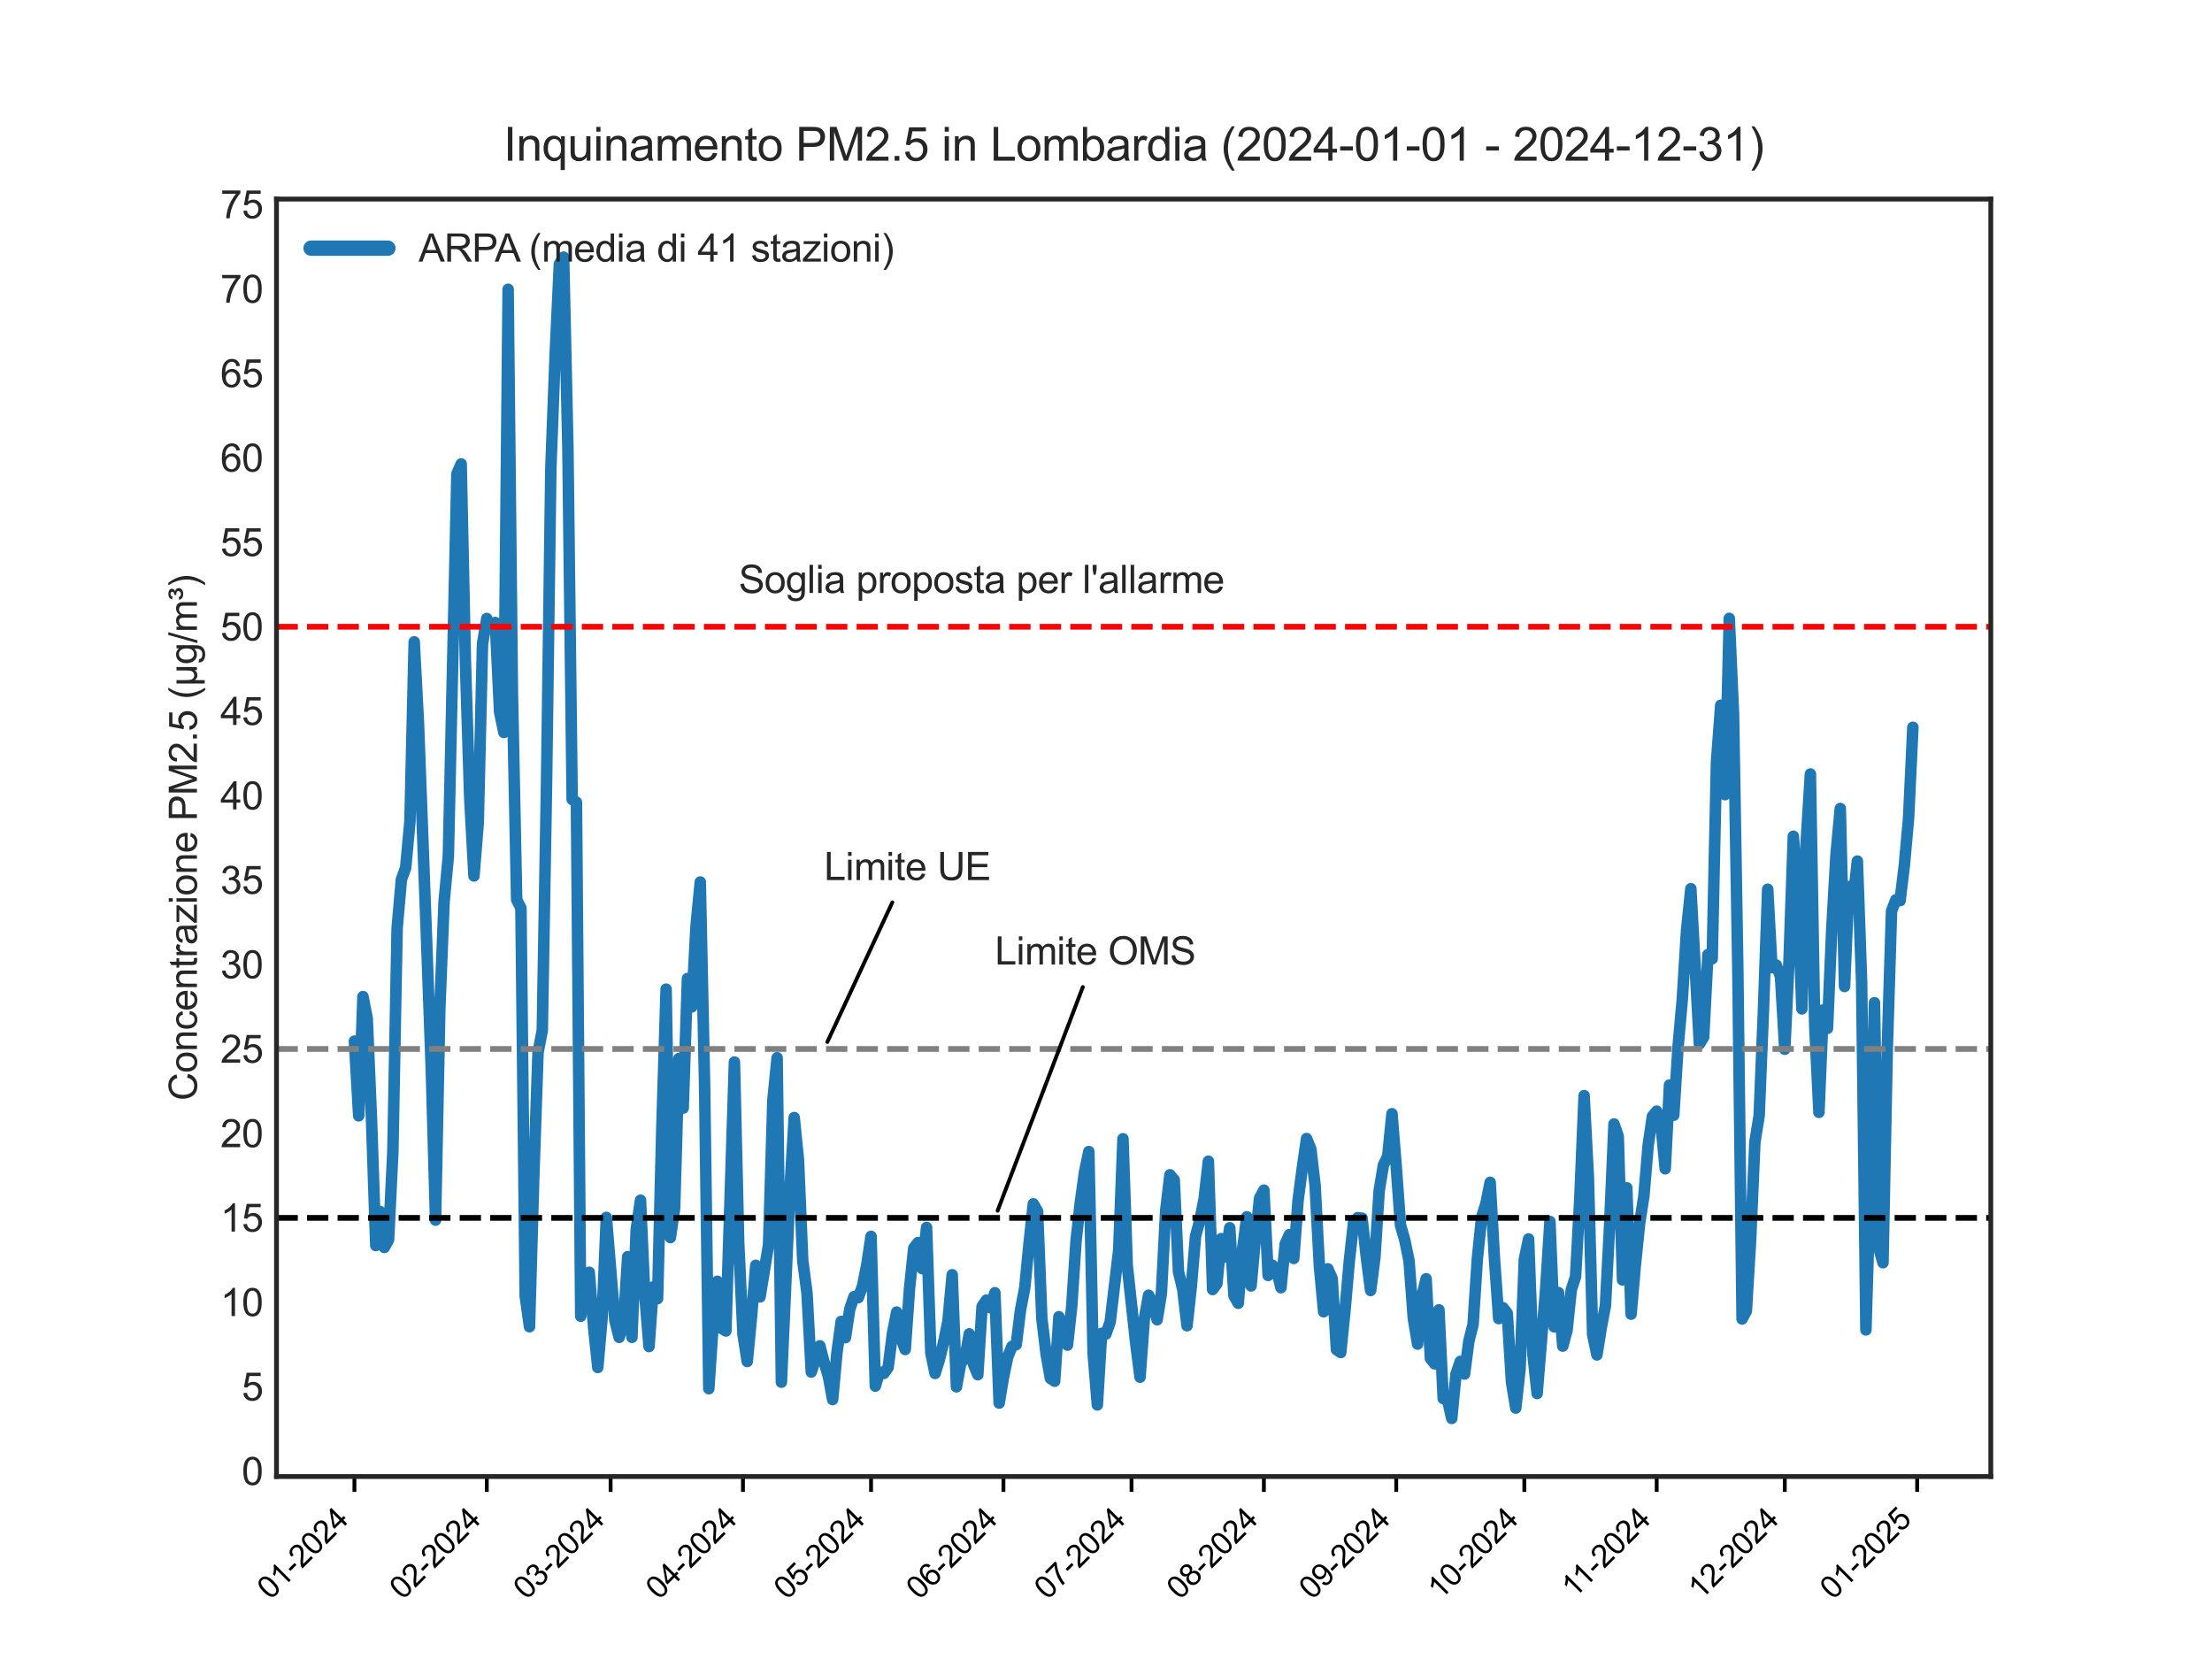 <?xml version="1.0" encoding="utf-8" standalone="no"?>
<!DOCTYPE svg PUBLIC "-//W3C//DTD SVG 1.1//EN"
  "http://www.w3.org/Graphics/SVG/1.1/DTD/svg11.dtd">
<svg xmlns:xlink="http://www.w3.org/1999/xlink" width="576pt" height="432pt" viewBox="0 0 576 432" xmlns="http://www.w3.org/2000/svg" version="1.1">
 <defs>
  <style type="text/css">*{stroke-linejoin: round; stroke-linecap: butt}</style>
 </defs>
 <g id="figure_1">
  <g id="patch_1">
   <path d="M 0 432 
L 576 432 
L 576 0 
L 0 0 
z
" style="fill: #ffffff"/>
  </g>
  <g id="axes_1">
   <g id="patch_2">
    <path d="M 72 384.48 
L 518.4 384.48 
L 518.4 51.84 
L 72 51.84 
z
" style="fill: #ffffff"/>
   </g>
   <g id="matplotlib.axis_1">
    <g id="xtick_1">
     <g id="line2d_1">
      <defs>
       <path id="madb46c846c" d="M 0 0 
L 0 4 
" style="stroke: #000000"/>
      </defs>
      <g>
       <use xlink:href="#madb46c846c" x="92.291" y="384.48" style="stroke: #000000"/>
      </g>
     </g>
     <g id="text_1">
      <!-- 01-2024 -->
      <g transform="translate(70.409 416.787) rotate(-45) scale(0.08 -0.08)">
       <defs>
        <path id="ArialMT-30" d="M 266 2259 
Q 266 3072 433 3567 
Q 600 4063 929 4331 
Q 1259 4600 1759 4600 
Q 2128 4600 2406 4451 
Q 2684 4303 2865 4023 
Q 3047 3744 3150 3342 
Q 3253 2941 3253 2259 
Q 3253 1453 3087 958 
Q 2922 463 2592 192 
Q 2263 -78 1759 -78 
Q 1097 -78 719 397 
Q 266 969 266 2259 
z
M 844 2259 
Q 844 1131 1108 757 
Q 1372 384 1759 384 
Q 2147 384 2411 759 
Q 2675 1134 2675 2259 
Q 2675 3391 2411 3762 
Q 2147 4134 1753 4134 
Q 1366 4134 1134 3806 
Q 844 3388 844 2259 
z
" transform="scale(0.016)"/>
        <path id="ArialMT-31" d="M 2384 0 
L 1822 0 
L 1822 3584 
Q 1619 3391 1289 3197 
Q 959 3003 697 2906 
L 697 3450 
Q 1169 3672 1522 3987 
Q 1875 4303 2022 4600 
L 2384 4600 
L 2384 0 
z
" transform="scale(0.016)"/>
        <path id="ArialMT-2d" d="M 203 1375 
L 203 1941 
L 1931 1941 
L 1931 1375 
L 203 1375 
z
" transform="scale(0.016)"/>
        <path id="ArialMT-32" d="M 3222 541 
L 3222 0 
L 194 0 
Q 188 203 259 391 
Q 375 700 629 1000 
Q 884 1300 1366 1694 
Q 2113 2306 2375 2664 
Q 2638 3022 2638 3341 
Q 2638 3675 2398 3904 
Q 2159 4134 1775 4134 
Q 1369 4134 1125 3890 
Q 881 3647 878 3216 
L 300 3275 
Q 359 3922 746 4261 
Q 1134 4600 1788 4600 
Q 2447 4600 2831 4234 
Q 3216 3869 3216 3328 
Q 3216 3053 3103 2787 
Q 2991 2522 2730 2228 
Q 2469 1934 1863 1422 
Q 1356 997 1212 845 
Q 1069 694 975 541 
L 3222 541 
z
" transform="scale(0.016)"/>
        <path id="ArialMT-34" d="M 2069 0 
L 2069 1097 
L 81 1097 
L 81 1613 
L 2172 4581 
L 2631 4581 
L 2631 1613 
L 3250 1613 
L 3250 1097 
L 2631 1097 
L 2631 0 
L 2069 0 
z
M 2069 1613 
L 2069 3678 
L 634 1613 
L 2069 1613 
z
" transform="scale(0.016)"/>
       </defs>
       <use xlink:href="#ArialMT-30"/>
       <use xlink:href="#ArialMT-31" x="55.615"/>
       <use xlink:href="#ArialMT-2d" x="111.23"/>
       <use xlink:href="#ArialMT-32" x="144.531"/>
       <use xlink:href="#ArialMT-30" x="200.146"/>
       <use xlink:href="#ArialMT-32" x="255.762"/>
       <use xlink:href="#ArialMT-34" x="311.377"/>
      </g>
     </g>
    </g>
    <g id="xtick_2">
     <g id="line2d_2">
      <g>
       <use xlink:href="#madb46c846c" x="126.758" y="384.48" style="stroke: #000000"/>
      </g>
     </g>
     <g id="text_2">
      <!-- 02-2024 -->
      <g transform="translate(104.875 416.787) rotate(-45) scale(0.08 -0.08)">
       <use xlink:href="#ArialMT-30"/>
       <use xlink:href="#ArialMT-32" x="55.615"/>
       <use xlink:href="#ArialMT-2d" x="111.23"/>
       <use xlink:href="#ArialMT-32" x="144.531"/>
       <use xlink:href="#ArialMT-30" x="200.146"/>
       <use xlink:href="#ArialMT-32" x="255.762"/>
       <use xlink:href="#ArialMT-34" x="311.377"/>
      </g>
     </g>
    </g>
    <g id="xtick_3">
     <g id="line2d_3">
      <g>
       <use xlink:href="#madb46c846c" x="159.001" y="384.48" style="stroke: #000000"/>
      </g>
     </g>
     <g id="text_3">
      <!-- 03-2024 -->
      <g transform="translate(137.118 416.787) rotate(-45) scale(0.08 -0.08)">
       <defs>
        <path id="ArialMT-33" d="M 269 1209 
L 831 1284 
Q 928 806 1161 595 
Q 1394 384 1728 384 
Q 2125 384 2398 659 
Q 2672 934 2672 1341 
Q 2672 1728 2419 1979 
Q 2166 2231 1775 2231 
Q 1616 2231 1378 2169 
L 1441 2663 
Q 1497 2656 1531 2656 
Q 1891 2656 2178 2843 
Q 2466 3031 2466 3422 
Q 2466 3731 2256 3934 
Q 2047 4138 1716 4138 
Q 1388 4138 1169 3931 
Q 950 3725 888 3313 
L 325 3413 
Q 428 3978 793 4289 
Q 1159 4600 1703 4600 
Q 2078 4600 2393 4439 
Q 2709 4278 2876 4000 
Q 3044 3722 3044 3409 
Q 3044 3113 2884 2869 
Q 2725 2625 2413 2481 
Q 2819 2388 3044 2092 
Q 3269 1797 3269 1353 
Q 3269 753 2831 336 
Q 2394 -81 1725 -81 
Q 1122 -81 723 278 
Q 325 638 269 1209 
z
" transform="scale(0.016)"/>
       </defs>
       <use xlink:href="#ArialMT-30"/>
       <use xlink:href="#ArialMT-33" x="55.615"/>
       <use xlink:href="#ArialMT-2d" x="111.23"/>
       <use xlink:href="#ArialMT-32" x="144.531"/>
       <use xlink:href="#ArialMT-30" x="200.146"/>
       <use xlink:href="#ArialMT-32" x="255.762"/>
       <use xlink:href="#ArialMT-34" x="311.377"/>
      </g>
     </g>
    </g>
    <g id="xtick_4">
     <g id="line2d_4">
      <g>
       <use xlink:href="#madb46c846c" x="193.467" y="384.48" style="stroke: #000000"/>
      </g>
     </g>
     <g id="text_4">
      <!-- 04-2024 -->
      <g transform="translate(171.585 416.787) rotate(-45) scale(0.08 -0.08)">
       <use xlink:href="#ArialMT-30"/>
       <use xlink:href="#ArialMT-34" x="55.615"/>
       <use xlink:href="#ArialMT-2d" x="111.23"/>
       <use xlink:href="#ArialMT-32" x="144.531"/>
       <use xlink:href="#ArialMT-30" x="200.146"/>
       <use xlink:href="#ArialMT-32" x="255.762"/>
       <use xlink:href="#ArialMT-34" x="311.377"/>
      </g>
     </g>
    </g>
    <g id="xtick_5">
     <g id="line2d_5">
      <g>
       <use xlink:href="#madb46c846c" x="226.822" y="384.48" style="stroke: #000000"/>
      </g>
     </g>
     <g id="text_5">
      <!-- 05-2024 -->
      <g transform="translate(204.94 416.787) rotate(-45) scale(0.08 -0.08)">
       <defs>
        <path id="ArialMT-35" d="M 266 1200 
L 856 1250 
Q 922 819 1161 601 
Q 1400 384 1738 384 
Q 2144 384 2425 690 
Q 2706 997 2706 1503 
Q 2706 1984 2436 2262 
Q 2166 2541 1728 2541 
Q 1456 2541 1237 2417 
Q 1019 2294 894 2097 
L 366 2166 
L 809 4519 
L 3088 4519 
L 3088 3981 
L 1259 3981 
L 1013 2750 
Q 1425 3038 1878 3038 
Q 2478 3038 2890 2622 
Q 3303 2206 3303 1553 
Q 3303 931 2941 478 
Q 2500 -78 1738 -78 
Q 1113 -78 717 272 
Q 322 622 266 1200 
z
" transform="scale(0.016)"/>
       </defs>
       <use xlink:href="#ArialMT-30"/>
       <use xlink:href="#ArialMT-35" x="55.615"/>
       <use xlink:href="#ArialMT-2d" x="111.23"/>
       <use xlink:href="#ArialMT-32" x="144.531"/>
       <use xlink:href="#ArialMT-30" x="200.146"/>
       <use xlink:href="#ArialMT-32" x="255.762"/>
       <use xlink:href="#ArialMT-34" x="311.377"/>
      </g>
     </g>
    </g>
    <g id="xtick_6">
     <g id="line2d_6">
      <g>
       <use xlink:href="#madb46c846c" x="261.289" y="384.48" style="stroke: #000000"/>
      </g>
     </g>
     <g id="text_6">
      <!-- 06-2024 -->
      <g transform="translate(239.407 416.787) rotate(-45) scale(0.08 -0.08)">
       <defs>
        <path id="ArialMT-36" d="M 3184 3459 
L 2625 3416 
Q 2550 3747 2413 3897 
Q 2184 4138 1850 4138 
Q 1581 4138 1378 3988 
Q 1113 3794 959 3422 
Q 806 3050 800 2363 
Q 1003 2672 1297 2822 
Q 1591 2972 1913 2972 
Q 2475 2972 2870 2558 
Q 3266 2144 3266 1488 
Q 3266 1056 3080 686 
Q 2894 316 2569 119 
Q 2244 -78 1831 -78 
Q 1128 -78 684 439 
Q 241 956 241 2144 
Q 241 3472 731 4075 
Q 1159 4600 1884 4600 
Q 2425 4600 2770 4297 
Q 3116 3994 3184 3459 
z
M 888 1484 
Q 888 1194 1011 928 
Q 1134 663 1356 523 
Q 1578 384 1822 384 
Q 2178 384 2434 671 
Q 2691 959 2691 1453 
Q 2691 1928 2437 2201 
Q 2184 2475 1800 2475 
Q 1419 2475 1153 2201 
Q 888 1928 888 1484 
z
" transform="scale(0.016)"/>
       </defs>
       <use xlink:href="#ArialMT-30"/>
       <use xlink:href="#ArialMT-36" x="55.615"/>
       <use xlink:href="#ArialMT-2d" x="111.23"/>
       <use xlink:href="#ArialMT-32" x="144.531"/>
       <use xlink:href="#ArialMT-30" x="200.146"/>
       <use xlink:href="#ArialMT-32" x="255.762"/>
       <use xlink:href="#ArialMT-34" x="311.377"/>
      </g>
     </g>
    </g>
    <g id="xtick_7">
     <g id="line2d_7">
      <g>
       <use xlink:href="#madb46c846c" x="294.644" y="384.48" style="stroke: #000000"/>
      </g>
     </g>
     <g id="text_7">
      <!-- 07-2024 -->
      <g transform="translate(272.762 416.787) rotate(-45) scale(0.08 -0.08)">
       <defs>
        <path id="ArialMT-37" d="M 303 3981 
L 303 4522 
L 3269 4522 
L 3269 4084 
Q 2831 3619 2401 2847 
Q 1972 2075 1738 1259 
Q 1569 684 1522 0 
L 944 0 
Q 953 541 1156 1306 
Q 1359 2072 1739 2783 
Q 2119 3494 2547 3981 
L 303 3981 
z
" transform="scale(0.016)"/>
       </defs>
       <use xlink:href="#ArialMT-30"/>
       <use xlink:href="#ArialMT-37" x="55.615"/>
       <use xlink:href="#ArialMT-2d" x="111.23"/>
       <use xlink:href="#ArialMT-32" x="144.531"/>
       <use xlink:href="#ArialMT-30" x="200.146"/>
       <use xlink:href="#ArialMT-32" x="255.762"/>
       <use xlink:href="#ArialMT-34" x="311.377"/>
      </g>
     </g>
    </g>
    <g id="xtick_8">
     <g id="line2d_8">
      <g>
       <use xlink:href="#madb46c846c" x="329.111" y="384.48" style="stroke: #000000"/>
      </g>
     </g>
     <g id="text_8">
      <!-- 08-2024 -->
      <g transform="translate(307.229 416.787) rotate(-45) scale(0.08 -0.08)">
       <defs>
        <path id="ArialMT-38" d="M 1131 2484 
Q 781 2613 612 2850 
Q 444 3088 444 3419 
Q 444 3919 803 4259 
Q 1163 4600 1759 4600 
Q 2359 4600 2725 4251 
Q 3091 3903 3091 3403 
Q 3091 3084 2923 2848 
Q 2756 2613 2416 2484 
Q 2838 2347 3058 2040 
Q 3278 1734 3278 1309 
Q 3278 722 2862 322 
Q 2447 -78 1769 -78 
Q 1091 -78 675 323 
Q 259 725 259 1325 
Q 259 1772 486 2073 
Q 713 2375 1131 2484 
z
M 1019 3438 
Q 1019 3113 1228 2906 
Q 1438 2700 1772 2700 
Q 2097 2700 2305 2904 
Q 2513 3109 2513 3406 
Q 2513 3716 2298 3927 
Q 2084 4138 1766 4138 
Q 1444 4138 1231 3931 
Q 1019 3725 1019 3438 
z
M 838 1322 
Q 838 1081 952 856 
Q 1066 631 1291 507 
Q 1516 384 1775 384 
Q 2178 384 2440 643 
Q 2703 903 2703 1303 
Q 2703 1709 2433 1975 
Q 2163 2241 1756 2241 
Q 1359 2241 1098 1978 
Q 838 1716 838 1322 
z
" transform="scale(0.016)"/>
       </defs>
       <use xlink:href="#ArialMT-30"/>
       <use xlink:href="#ArialMT-38" x="55.615"/>
       <use xlink:href="#ArialMT-2d" x="111.23"/>
       <use xlink:href="#ArialMT-32" x="144.531"/>
       <use xlink:href="#ArialMT-30" x="200.146"/>
       <use xlink:href="#ArialMT-32" x="255.762"/>
       <use xlink:href="#ArialMT-34" x="311.377"/>
      </g>
     </g>
    </g>
    <g id="xtick_9">
     <g id="line2d_9">
      <g>
       <use xlink:href="#madb46c846c" x="363.578" y="384.48" style="stroke: #000000"/>
      </g>
     </g>
     <g id="text_9">
      <!-- 09-2024 -->
      <g transform="translate(341.695 416.787) rotate(-45) scale(0.08 -0.08)">
       <defs>
        <path id="ArialMT-39" d="M 350 1059 
L 891 1109 
Q 959 728 1153 556 
Q 1347 384 1650 384 
Q 1909 384 2104 503 
Q 2300 622 2425 820 
Q 2550 1019 2634 1356 
Q 2719 1694 2719 2044 
Q 2719 2081 2716 2156 
Q 2547 1888 2255 1720 
Q 1963 1553 1622 1553 
Q 1053 1553 659 1965 
Q 266 2378 266 3053 
Q 266 3750 677 4175 
Q 1088 4600 1706 4600 
Q 2153 4600 2523 4359 
Q 2894 4119 3086 3673 
Q 3278 3228 3278 2384 
Q 3278 1506 3087 986 
Q 2897 466 2520 194 
Q 2144 -78 1638 -78 
Q 1100 -78 759 220 
Q 419 519 350 1059 
z
M 2653 3081 
Q 2653 3566 2395 3850 
Q 2138 4134 1775 4134 
Q 1400 4134 1122 3828 
Q 844 3522 844 3034 
Q 844 2597 1108 2323 
Q 1372 2050 1759 2050 
Q 2150 2050 2401 2323 
Q 2653 2597 2653 3081 
z
" transform="scale(0.016)"/>
       </defs>
       <use xlink:href="#ArialMT-30"/>
       <use xlink:href="#ArialMT-39" x="55.615"/>
       <use xlink:href="#ArialMT-2d" x="111.23"/>
       <use xlink:href="#ArialMT-32" x="144.531"/>
       <use xlink:href="#ArialMT-30" x="200.146"/>
       <use xlink:href="#ArialMT-32" x="255.762"/>
       <use xlink:href="#ArialMT-34" x="311.377"/>
      </g>
     </g>
    </g>
    <g id="xtick_10">
     <g id="line2d_10">
      <g>
       <use xlink:href="#madb46c846c" x="396.933" y="384.48" style="stroke: #000000"/>
      </g>
     </g>
     <g id="text_10">
      <!-- 10-2024 -->
      <g transform="translate(375.05 416.787) rotate(-45) scale(0.08 -0.08)">
       <use xlink:href="#ArialMT-31"/>
       <use xlink:href="#ArialMT-30" x="55.615"/>
       <use xlink:href="#ArialMT-2d" x="111.23"/>
       <use xlink:href="#ArialMT-32" x="144.531"/>
       <use xlink:href="#ArialMT-30" x="200.146"/>
       <use xlink:href="#ArialMT-32" x="255.762"/>
       <use xlink:href="#ArialMT-34" x="311.377"/>
      </g>
     </g>
    </g>
    <g id="xtick_11">
     <g id="line2d_11">
      <g>
       <use xlink:href="#madb46c846c" x="431.399" y="384.48" style="stroke: #000000"/>
      </g>
     </g>
     <g id="text_11">
      <!-- 11-2024 -->
      <g transform="translate(409.934 416.37) rotate(-45) scale(0.08 -0.08)">
       <use xlink:href="#ArialMT-31"/>
       <use xlink:href="#ArialMT-31" x="48.24"/>
       <use xlink:href="#ArialMT-2d" x="103.855"/>
       <use xlink:href="#ArialMT-32" x="137.156"/>
       <use xlink:href="#ArialMT-30" x="192.771"/>
       <use xlink:href="#ArialMT-32" x="248.387"/>
       <use xlink:href="#ArialMT-34" x="304.002"/>
      </g>
     </g>
    </g>
    <g id="xtick_12">
     <g id="line2d_12">
      <g>
       <use xlink:href="#madb46c846c" x="464.754" y="384.48" style="stroke: #000000"/>
      </g>
     </g>
     <g id="text_12">
      <!-- 12-2024 -->
      <g transform="translate(442.872 416.787) rotate(-45) scale(0.08 -0.08)">
       <use xlink:href="#ArialMT-31"/>
       <use xlink:href="#ArialMT-32" x="55.615"/>
       <use xlink:href="#ArialMT-2d" x="111.23"/>
       <use xlink:href="#ArialMT-32" x="144.531"/>
       <use xlink:href="#ArialMT-30" x="200.146"/>
       <use xlink:href="#ArialMT-32" x="255.762"/>
       <use xlink:href="#ArialMT-34" x="311.377"/>
      </g>
     </g>
    </g>
    <g id="xtick_13">
     <g id="line2d_13">
      <g>
       <use xlink:href="#madb46c846c" x="499.221" y="384.48" style="stroke: #000000"/>
      </g>
     </g>
     <g id="text_13">
      <!-- 01-2025 -->
      <g transform="translate(477.339 416.787) rotate(-45) scale(0.08 -0.08)">
       <use xlink:href="#ArialMT-30"/>
       <use xlink:href="#ArialMT-31" x="55.615"/>
       <use xlink:href="#ArialMT-2d" x="111.23"/>
       <use xlink:href="#ArialMT-32" x="144.531"/>
       <use xlink:href="#ArialMT-30" x="200.146"/>
       <use xlink:href="#ArialMT-32" x="255.762"/>
       <use xlink:href="#ArialMT-35" x="311.377"/>
      </g>
     </g>
    </g>
   </g>
   <g id="matplotlib.axis_2">
    <g id="ytick_1">
     <g id="line2d_14"/>
     <g id="text_14">
      <!-- 0 -->
      <g style="fill: #262626" transform="translate(62.939 386.676) scale(0.1 -0.1)">
       <use xlink:href="#ArialMT-30"/>
      </g>
     </g>
    </g>
    <g id="ytick_2">
     <g id="line2d_15"/>
     <g id="text_15">
      <!-- 5 -->
      <g style="fill: #262626" transform="translate(62.939 364.687) scale(0.1 -0.1)">
       <use xlink:href="#ArialMT-35"/>
      </g>
     </g>
    </g>
    <g id="ytick_3">
     <g id="line2d_16"/>
     <g id="text_16">
      <!-- 10 -->
      <g style="fill: #262626" transform="translate(57.378 342.697) scale(0.1 -0.1)">
       <use xlink:href="#ArialMT-31"/>
       <use xlink:href="#ArialMT-30" x="55.615"/>
      </g>
     </g>
    </g>
    <g id="ytick_4">
     <g id="line2d_17"/>
     <g id="text_17">
      <!-- 15 -->
      <g style="fill: #262626" transform="translate(57.378 320.708) scale(0.1 -0.1)">
       <use xlink:href="#ArialMT-31"/>
       <use xlink:href="#ArialMT-35" x="55.615"/>
      </g>
     </g>
    </g>
    <g id="ytick_5">
     <g id="line2d_18"/>
     <g id="text_18">
      <!-- 20 -->
      <g style="fill: #262626" transform="translate(57.378 298.719) scale(0.1 -0.1)">
       <use xlink:href="#ArialMT-32"/>
       <use xlink:href="#ArialMT-30" x="55.615"/>
      </g>
     </g>
    </g>
    <g id="ytick_6">
     <g id="line2d_19"/>
     <g id="text_19">
      <!-- 25 -->
      <g style="fill: #262626" transform="translate(57.378 276.73) scale(0.1 -0.1)">
       <use xlink:href="#ArialMT-32"/>
       <use xlink:href="#ArialMT-35" x="55.615"/>
      </g>
     </g>
    </g>
    <g id="ytick_7">
     <g id="line2d_20"/>
     <g id="text_20">
      <!-- 30 -->
      <g style="fill: #262626" transform="translate(57.378 254.741) scale(0.1 -0.1)">
       <use xlink:href="#ArialMT-33"/>
       <use xlink:href="#ArialMT-30" x="55.615"/>
      </g>
     </g>
    </g>
    <g id="ytick_8">
     <g id="line2d_21"/>
     <g id="text_21">
      <!-- 35 -->
      <g style="fill: #262626" transform="translate(57.378 232.752) scale(0.1 -0.1)">
       <use xlink:href="#ArialMT-33"/>
       <use xlink:href="#ArialMT-35" x="55.615"/>
      </g>
     </g>
    </g>
    <g id="ytick_9">
     <g id="line2d_22"/>
     <g id="text_22">
      <!-- 40 -->
      <g style="fill: #262626" transform="translate(57.378 210.763) scale(0.1 -0.1)">
       <use xlink:href="#ArialMT-34"/>
       <use xlink:href="#ArialMT-30" x="55.615"/>
      </g>
     </g>
    </g>
    <g id="ytick_10">
     <g id="line2d_23"/>
     <g id="text_23">
      <!-- 45 -->
      <g style="fill: #262626" transform="translate(57.378 188.774) scale(0.1 -0.1)">
       <use xlink:href="#ArialMT-34"/>
       <use xlink:href="#ArialMT-35" x="55.615"/>
      </g>
     </g>
    </g>
    <g id="ytick_11">
     <g id="line2d_24"/>
     <g id="text_24">
      <!-- 50 -->
      <g style="fill: #262626" transform="translate(57.378 166.785) scale(0.1 -0.1)">
       <use xlink:href="#ArialMT-35"/>
       <use xlink:href="#ArialMT-30" x="55.615"/>
      </g>
     </g>
    </g>
    <g id="ytick_12">
     <g id="line2d_25"/>
     <g id="text_25">
      <!-- 55 -->
      <g style="fill: #262626" transform="translate(57.378 144.795) scale(0.1 -0.1)">
       <use xlink:href="#ArialMT-35"/>
       <use xlink:href="#ArialMT-35" x="55.615"/>
      </g>
     </g>
    </g>
    <g id="ytick_13">
     <g id="line2d_26"/>
     <g id="text_26">
      <!-- 60 -->
      <g style="fill: #262626" transform="translate(57.378 122.806) scale(0.1 -0.1)">
       <use xlink:href="#ArialMT-36"/>
       <use xlink:href="#ArialMT-30" x="55.615"/>
      </g>
     </g>
    </g>
    <g id="ytick_14">
     <g id="line2d_27"/>
     <g id="text_27">
      <!-- 65 -->
      <g style="fill: #262626" transform="translate(57.378 100.817) scale(0.1 -0.1)">
       <use xlink:href="#ArialMT-36"/>
       <use xlink:href="#ArialMT-35" x="55.615"/>
      </g>
     </g>
    </g>
    <g id="ytick_15">
     <g id="line2d_28"/>
     <g id="text_28">
      <!-- 70 -->
      <g style="fill: #262626" transform="translate(57.378 78.828) scale(0.1 -0.1)">
       <use xlink:href="#ArialMT-37"/>
       <use xlink:href="#ArialMT-30" x="55.615"/>
      </g>
     </g>
    </g>
    <g id="ytick_16">
     <g id="line2d_29"/>
     <g id="text_29">
      <!-- 75 -->
      <g style="fill: #262626" transform="translate(57.378 56.839) scale(0.1 -0.1)">
       <use xlink:href="#ArialMT-37"/>
       <use xlink:href="#ArialMT-35" x="55.615"/>
      </g>
     </g>
    </g>
    <g id="text_30">
     <!-- Concentrazione PM2.5 (µg/m³) -->
     <g style="fill: #262626" transform="translate(51.273 286.618) rotate(-90) scale(0.1 -0.1)">
      <defs>
       <path id="ArialMT-43" d="M 3763 1606 
L 4369 1453 
Q 4178 706 3683 314 
Q 3188 -78 2472 -78 
Q 1731 -78 1267 223 
Q 803 525 561 1097 
Q 319 1669 319 2325 
Q 319 3041 592 3573 
Q 866 4106 1370 4382 
Q 1875 4659 2481 4659 
Q 3169 4659 3637 4309 
Q 4106 3959 4291 3325 
L 3694 3184 
Q 3534 3684 3231 3912 
Q 2928 4141 2469 4141 
Q 1941 4141 1586 3887 
Q 1231 3634 1087 3207 
Q 944 2781 944 2328 
Q 944 1744 1114 1308 
Q 1284 872 1643 656 
Q 2003 441 2422 441 
Q 2931 441 3284 734 
Q 3638 1028 3763 1606 
z
" transform="scale(0.016)"/>
       <path id="ArialMT-6f" d="M 213 1659 
Q 213 2581 725 3025 
Q 1153 3394 1769 3394 
Q 2453 3394 2887 2945 
Q 3322 2497 3322 1706 
Q 3322 1066 3130 698 
Q 2938 331 2570 128 
Q 2203 -75 1769 -75 
Q 1072 -75 642 372 
Q 213 819 213 1659 
z
M 791 1659 
Q 791 1022 1069 705 
Q 1347 388 1769 388 
Q 2188 388 2466 706 
Q 2744 1025 2744 1678 
Q 2744 2294 2464 2611 
Q 2184 2928 1769 2928 
Q 1347 2928 1069 2612 
Q 791 2297 791 1659 
z
" transform="scale(0.016)"/>
       <path id="ArialMT-6e" d="M 422 0 
L 422 3319 
L 928 3319 
L 928 2847 
Q 1294 3394 1984 3394 
Q 2284 3394 2536 3286 
Q 2788 3178 2913 3003 
Q 3038 2828 3088 2588 
Q 3119 2431 3119 2041 
L 3119 0 
L 2556 0 
L 2556 2019 
Q 2556 2363 2490 2533 
Q 2425 2703 2258 2804 
Q 2091 2906 1866 2906 
Q 1506 2906 1245 2678 
Q 984 2450 984 1813 
L 984 0 
L 422 0 
z
" transform="scale(0.016)"/>
       <path id="ArialMT-63" d="M 2588 1216 
L 3141 1144 
Q 3050 572 2676 248 
Q 2303 -75 1759 -75 
Q 1078 -75 664 370 
Q 250 816 250 1647 
Q 250 2184 428 2587 
Q 606 2991 970 3192 
Q 1334 3394 1763 3394 
Q 2303 3394 2647 3120 
Q 2991 2847 3088 2344 
L 2541 2259 
Q 2463 2594 2264 2762 
Q 2066 2931 1784 2931 
Q 1359 2931 1093 2626 
Q 828 2322 828 1663 
Q 828 994 1084 691 
Q 1341 388 1753 388 
Q 2084 388 2306 591 
Q 2528 794 2588 1216 
z
" transform="scale(0.016)"/>
       <path id="ArialMT-65" d="M 2694 1069 
L 3275 997 
Q 3138 488 2766 206 
Q 2394 -75 1816 -75 
Q 1088 -75 661 373 
Q 234 822 234 1631 
Q 234 2469 665 2931 
Q 1097 3394 1784 3394 
Q 2450 3394 2872 2941 
Q 3294 2488 3294 1666 
Q 3294 1616 3291 1516 
L 816 1516 
Q 847 969 1125 678 
Q 1403 388 1819 388 
Q 2128 388 2347 550 
Q 2566 713 2694 1069 
z
M 847 1978 
L 2700 1978 
Q 2663 2397 2488 2606 
Q 2219 2931 1791 2931 
Q 1403 2931 1139 2672 
Q 875 2413 847 1978 
z
" transform="scale(0.016)"/>
       <path id="ArialMT-74" d="M 1650 503 
L 1731 6 
Q 1494 -44 1306 -44 
Q 1000 -44 831 53 
Q 663 150 594 308 
Q 525 466 525 972 
L 525 2881 
L 113 2881 
L 113 3319 
L 525 3319 
L 525 4141 
L 1084 4478 
L 1084 3319 
L 1650 3319 
L 1650 2881 
L 1084 2881 
L 1084 941 
Q 1084 700 1114 631 
Q 1144 563 1211 522 
Q 1278 481 1403 481 
Q 1497 481 1650 503 
z
" transform="scale(0.016)"/>
       <path id="ArialMT-72" d="M 416 0 
L 416 3319 
L 922 3319 
L 922 2816 
Q 1116 3169 1280 3281 
Q 1444 3394 1641 3394 
Q 1925 3394 2219 3213 
L 2025 2691 
Q 1819 2813 1613 2813 
Q 1428 2813 1281 2702 
Q 1134 2591 1072 2394 
Q 978 2094 978 1738 
L 978 0 
L 416 0 
z
" transform="scale(0.016)"/>
       <path id="ArialMT-61" d="M 2588 409 
Q 2275 144 1986 34 
Q 1697 -75 1366 -75 
Q 819 -75 525 192 
Q 231 459 231 875 
Q 231 1119 342 1320 
Q 453 1522 633 1644 
Q 813 1766 1038 1828 
Q 1203 1872 1538 1913 
Q 2219 1994 2541 2106 
Q 2544 2222 2544 2253 
Q 2544 2597 2384 2738 
Q 2169 2928 1744 2928 
Q 1347 2928 1158 2789 
Q 969 2650 878 2297 
L 328 2372 
Q 403 2725 575 2942 
Q 747 3159 1072 3276 
Q 1397 3394 1825 3394 
Q 2250 3394 2515 3294 
Q 2781 3194 2906 3042 
Q 3031 2891 3081 2659 
Q 3109 2516 3109 2141 
L 3109 1391 
Q 3109 606 3145 398 
Q 3181 191 3288 0 
L 2700 0 
Q 2613 175 2588 409 
z
M 2541 1666 
Q 2234 1541 1622 1453 
Q 1275 1403 1131 1340 
Q 988 1278 909 1158 
Q 831 1038 831 891 
Q 831 666 1001 516 
Q 1172 366 1500 366 
Q 1825 366 2078 508 
Q 2331 650 2450 897 
Q 2541 1088 2541 1459 
L 2541 1666 
z
" transform="scale(0.016)"/>
       <path id="ArialMT-7a" d="M 125 0 
L 125 456 
L 2238 2881 
Q 1878 2863 1603 2863 
L 250 2863 
L 250 3319 
L 2963 3319 
L 2963 2947 
L 1166 841 
L 819 456 
Q 1197 484 1528 484 
L 3063 484 
L 3063 0 
L 125 0 
z
" transform="scale(0.016)"/>
       <path id="ArialMT-69" d="M 425 3934 
L 425 4581 
L 988 4581 
L 988 3934 
L 425 3934 
z
M 425 0 
L 425 3319 
L 988 3319 
L 988 0 
L 425 0 
z
" transform="scale(0.016)"/>
       <path id="ArialMT-20" transform="scale(0.016)"/>
       <path id="ArialMT-50" d="M 494 0 
L 494 4581 
L 2222 4581 
Q 2678 4581 2919 4538 
Q 3256 4481 3484 4323 
Q 3713 4166 3852 3881 
Q 3991 3597 3991 3256 
Q 3991 2672 3619 2267 
Q 3247 1863 2275 1863 
L 1100 1863 
L 1100 0 
L 494 0 
z
M 1100 2403 
L 2284 2403 
Q 2872 2403 3119 2622 
Q 3366 2841 3366 3238 
Q 3366 3525 3220 3729 
Q 3075 3934 2838 4000 
Q 2684 4041 2272 4041 
L 1100 4041 
L 1100 2403 
z
" transform="scale(0.016)"/>
       <path id="ArialMT-4d" d="M 475 0 
L 475 4581 
L 1388 4581 
L 2472 1338 
Q 2622 884 2691 659 
Q 2769 909 2934 1394 
L 4031 4581 
L 4847 4581 
L 4847 0 
L 4263 0 
L 4263 3834 
L 2931 0 
L 2384 0 
L 1059 3900 
L 1059 0 
L 475 0 
z
" transform="scale(0.016)"/>
       <path id="ArialMT-2e" d="M 581 0 
L 581 641 
L 1222 641 
L 1222 0 
L 581 0 
z
" transform="scale(0.016)"/>
       <path id="ArialMT-28" d="M 1497 -1347 
Q 1031 -759 709 28 
Q 388 816 388 1659 
Q 388 2403 628 3084 
Q 909 3875 1497 4659 
L 1900 4659 
Q 1522 4009 1400 3731 
Q 1209 3300 1100 2831 
Q 966 2247 966 1656 
Q 966 153 1900 -1347 
L 1497 -1347 
z
" transform="scale(0.016)"/>
       <path id="ArialMT-b5" d="M 3181 3319 
L 3181 0 
L 2678 0 
L 2678 394 
Q 2516 144 2356 50 
Q 2138 -78 1847 -78 
Q 1588 -78 1388 25 
Q 1238 103 1056 334 
L 1056 -1272 
L 500 -1272 
L 500 3319 
L 1056 3319 
L 1056 1913 
Q 1056 1147 1137 920 
Q 1219 694 1401 562 
Q 1584 431 1822 431 
Q 2072 431 2269 568 
Q 2466 706 2547 923 
Q 2628 1141 2628 1903 
L 2628 3319 
L 3181 3319 
z
" transform="scale(0.016)"/>
       <path id="ArialMT-67" d="M 319 -275 
L 866 -356 
Q 900 -609 1056 -725 
Q 1266 -881 1628 -881 
Q 2019 -881 2231 -725 
Q 2444 -569 2519 -288 
Q 2563 -116 2559 434 
Q 2191 0 1641 0 
Q 956 0 581 494 
Q 206 988 206 1678 
Q 206 2153 378 2554 
Q 550 2956 876 3175 
Q 1203 3394 1644 3394 
Q 2231 3394 2613 2919 
L 2613 3319 
L 3131 3319 
L 3131 450 
Q 3131 -325 2973 -648 
Q 2816 -972 2473 -1159 
Q 2131 -1347 1631 -1347 
Q 1038 -1347 672 -1080 
Q 306 -813 319 -275 
z
M 784 1719 
Q 784 1066 1043 766 
Q 1303 466 1694 466 
Q 2081 466 2343 764 
Q 2606 1063 2606 1700 
Q 2606 2309 2336 2618 
Q 2066 2928 1684 2928 
Q 1309 2928 1046 2623 
Q 784 2319 784 1719 
z
" transform="scale(0.016)"/>
       <path id="ArialMT-2f" d="M 0 -78 
L 1328 4659 
L 1778 4659 
L 453 -78 
L 0 -78 
z
" transform="scale(0.016)"/>
       <path id="ArialMT-6d" d="M 422 0 
L 422 3319 
L 925 3319 
L 925 2853 
Q 1081 3097 1340 3245 
Q 1600 3394 1931 3394 
Q 2300 3394 2536 3241 
Q 2772 3088 2869 2813 
Q 3263 3394 3894 3394 
Q 4388 3394 4653 3120 
Q 4919 2847 4919 2278 
L 4919 0 
L 4359 0 
L 4359 2091 
Q 4359 2428 4304 2576 
Q 4250 2725 4106 2815 
Q 3963 2906 3769 2906 
Q 3419 2906 3187 2673 
Q 2956 2441 2956 1928 
L 2956 0 
L 2394 0 
L 2394 2156 
Q 2394 2531 2256 2718 
Q 2119 2906 1806 2906 
Q 1569 2906 1367 2781 
Q 1166 2656 1075 2415 
Q 984 2175 984 1722 
L 984 0 
L 422 0 
z
" transform="scale(0.016)"/>
       <path id="ArialMT-b3" d="M 103 2903 
L 559 2950 
Q 622 2763 722 2694 
Q 856 2600 1041 2600 
Q 1263 2600 1397 2722 
Q 1531 2844 1531 3016 
Q 1531 3172 1418 3265 
Q 1306 3359 1034 3359 
Q 997 3359 931 3353 
Q 888 3350 863 3350 
L 931 3694 
Q 1184 3691 1301 3784 
Q 1419 3878 1419 4013 
Q 1419 4128 1325 4209 
Q 1231 4291 1047 4291 
Q 872 4291 773 4222 
Q 675 4153 603 3972 
L 156 4044 
Q 284 4375 479 4506 
Q 675 4638 1050 4638 
Q 1500 4638 1704 4470 
Q 1909 4303 1909 4053 
Q 1909 3881 1798 3747 
Q 1688 3613 1478 3553 
Q 1756 3484 1887 3326 
Q 2019 3169 2019 2956 
Q 2019 2666 1772 2450 
Q 1525 2234 1069 2234 
Q 631 2234 400 2407 
Q 169 2581 103 2903 
z
" transform="scale(0.016)"/>
       <path id="ArialMT-29" d="M 791 -1347 
L 388 -1347 
Q 1322 153 1322 1656 
Q 1322 2244 1188 2822 
Q 1081 3291 891 3722 
Q 769 4003 388 4659 
L 791 4659 
Q 1378 3875 1659 3084 
Q 1900 2403 1900 1659 
Q 1900 816 1576 28 
Q 1253 -759 791 -1347 
z
" transform="scale(0.016)"/>
      </defs>
      <use xlink:href="#ArialMT-43"/>
      <use xlink:href="#ArialMT-6f" x="72.217"/>
      <use xlink:href="#ArialMT-6e" x="127.832"/>
      <use xlink:href="#ArialMT-63" x="183.447"/>
      <use xlink:href="#ArialMT-65" x="233.447"/>
      <use xlink:href="#ArialMT-6e" x="289.062"/>
      <use xlink:href="#ArialMT-74" x="344.678"/>
      <use xlink:href="#ArialMT-72" x="372.461"/>
      <use xlink:href="#ArialMT-61" x="405.762"/>
      <use xlink:href="#ArialMT-7a" x="461.377"/>
      <use xlink:href="#ArialMT-69" x="511.377"/>
      <use xlink:href="#ArialMT-6f" x="533.594"/>
      <use xlink:href="#ArialMT-6e" x="589.209"/>
      <use xlink:href="#ArialMT-65" x="644.824"/>
      <use xlink:href="#ArialMT-20" x="700.439"/>
      <use xlink:href="#ArialMT-50" x="728.223"/>
      <use xlink:href="#ArialMT-4d" x="794.922"/>
      <use xlink:href="#ArialMT-32" x="878.223"/>
      <use xlink:href="#ArialMT-2e" x="933.838"/>
      <use xlink:href="#ArialMT-35" x="961.621"/>
      <use xlink:href="#ArialMT-20" x="1017.236"/>
      <use xlink:href="#ArialMT-28" x="1045.02"/>
      <use xlink:href="#ArialMT-b5" x="1078.32"/>
      <use xlink:href="#ArialMT-67" x="1135.938"/>
      <use xlink:href="#ArialMT-2f" x="1191.553"/>
      <use xlink:href="#ArialMT-6d" x="1219.336"/>
      <use xlink:href="#ArialMT-b3" x="1302.637"/>
      <use xlink:href="#ArialMT-29" x="1335.938"/>
     </g>
    </g>
   </g>
   <g id="line2d_30">
    <path d="M 92.291 271.103 
L 93.403 290.558 
L 94.515 259.505 
L 95.626 265.235 
L 96.738 291.467 
L 97.85 324.326 
L 98.962 315.48 
L 100.074 324.832 
L 101.186 322.82 
L 102.297 300.005 
L 103.409 241.72 
L 104.521 229.026 
L 105.633 225.978 
L 106.745 213.944 
L 107.857 167.126 
L 108.968 188.248 
L 111.192 247.76 
L 112.304 278.4 
L 113.416 317.72 
L 114.528 262.61 
L 115.639 234.849 
L 116.751 222.936 
L 118.975 123.398 
L 120.087 120.805 
L 121.199 172.601 
L 122.31 207.701 
L 123.422 228.101 
L 124.534 214.259 
L 125.646 167.683 
L 126.758 161.057 
L 127.869 163.387 
L 128.981 162.1 
L 130.093 185.368 
L 131.205 190.731 
L 132.317 75.332 
L 133.429 180.157 
L 134.54 234.277 
L 135.652 236.444 
L 136.764 337.456 
L 137.876 345.482 
L 138.988 306.761 
L 140.1 274.084 
L 141.211 268.288 
L 142.323 203.804 
L 143.435 122.099 
L 144.547 92.747 
L 145.659 68.743 
L 146.771 66.96 
L 147.882 116.802 
L 148.994 208.183 
L 150.106 208.888 
L 151.218 342.747 
L 152.33 333.148 
L 153.442 331.299 
L 154.553 345.446 
L 155.665 356.088 
L 156.777 343.304 
L 157.889 317.016 
L 160.113 343.814 
L 161.224 348.25 
L 162.336 344.9 
L 163.448 327.231 
L 164.56 348.244 
L 165.672 320.195 
L 166.784 312.531 
L 167.895 337.165 
L 169.007 350.643 
L 170.119 335.107 
L 171.231 338.174 
L 172.343 293.621 
L 173.455 257.572 
L 174.566 322.265 
L 175.678 314.53 
L 176.79 275.635 
L 177.902 288.544 
L 179.014 254.8 
L 180.126 262.21 
L 181.237 241.28 
L 182.349 229.664 
L 183.461 281.62 
L 184.573 361.614 
L 185.685 345.056 
L 186.797 333.649 
L 187.908 345.909 
L 189.02 346.581 
L 191.244 276.55 
L 192.356 323.547 
L 193.467 347.433 
L 194.579 354.538 
L 195.691 342.925 
L 196.803 329.483 
L 197.915 337.711 
L 200.138 324.062 
L 201.25 286.526 
L 202.362 275.428 
L 203.474 359.918 
L 205.698 309.813 
L 206.809 291.006 
L 207.921 302.047 
L 209.033 328.266 
L 210.145 336.76 
L 211.257 357.273 
L 213.48 350.446 
L 214.592 354.731 
L 215.704 358.376 
L 216.816 364.441 
L 217.928 352.353 
L 219.04 344.089 
L 220.151 348.329 
L 221.263 340.955 
L 222.375 337.648 
L 223.487 337.919 
L 224.599 334.905 
L 225.711 329.323 
L 226.822 321.94 
L 227.934 360.934 
L 229.046 357.256 
L 230.158 357.641 
L 231.27 356.082 
L 232.382 347.336 
L 233.493 341.661 
L 234.605 348.423 
L 235.717 351.407 
L 236.829 335.64 
L 237.941 324.991 
L 239.053 323.561 
L 240.164 330.364 
L 241.276 319.626 
L 242.388 352.339 
L 243.5 357.64 
L 244.612 354.071 
L 245.724 349.5 
L 246.835 344.063 
L 247.947 331.94 
L 249.059 361.121 
L 250.171 355.019 
L 251.283 353.658 
L 252.395 347.332 
L 253.506 355.287 
L 254.618 357.976 
L 255.73 340.192 
L 256.842 338.553 
L 257.954 340.571 
L 259.066 336.613 
L 260.177 365.364 
L 261.289 358.753 
L 262.401 353.365 
L 263.513 350.606 
L 264.625 350.138 
L 265.736 341.154 
L 266.848 335.324 
L 267.96 323.802 
L 269.072 313.473 
L 270.184 315.409 
L 271.296 343.37 
L 272.407 352.592 
L 273.519 358.923 
L 274.631 359.661 
L 275.743 342.87 
L 276.855 345.652 
L 277.967 350.264 
L 279.078 340.199 
L 280.19 323.235 
L 281.302 313.197 
L 282.414 305.175 
L 283.526 299.861 
L 284.638 352.312 
L 285.749 365.835 
L 286.861 347.2 
L 287.973 347.386 
L 289.085 344.239 
L 291.309 325.54 
L 292.42 296.535 
L 293.532 329.534 
L 295.756 349.962 
L 296.868 358.616 
L 297.98 343.441 
L 299.091 337.271 
L 300.203 339.508 
L 301.315 343.659 
L 302.427 336.777 
L 303.539 315.267 
L 304.651 305.915 
L 305.762 307.234 
L 306.874 331.161 
L 307.986 335.765 
L 309.098 345.219 
L 310.21 335.075 
L 311.322 321.885 
L 312.433 317.762 
L 313.545 312.252 
L 314.657 302.369 
L 315.769 335.793 
L 316.881 334.281 
L 317.993 322.549 
L 319.104 327.338 
L 320.216 319.701 
L 321.328 337.413 
L 322.44 339.374 
L 323.552 325.417 
L 324.664 316.855 
L 325.775 334.854 
L 326.887 322.605 
L 327.999 311.962 
L 329.111 309.906 
L 330.223 332.125 
L 331.334 329.457 
L 332.446 330.737 
L 333.558 335.316 
L 334.67 323.894 
L 335.782 321.474 
L 336.894 327.697 
L 338.005 312.693 
L 339.117 304.143 
L 340.229 296.473 
L 341.341 299.222 
L 342.453 308.691 
L 343.565 329.649 
L 344.676 341.584 
L 345.788 330.403 
L 346.9 332.948 
L 348.012 351.446 
L 349.124 352.192 
L 350.236 341.266 
L 351.347 328.497 
L 352.459 318.369 
L 353.571 317.074 
L 354.683 317.22 
L 355.795 327.4 
L 356.907 336.04 
L 358.018 327.49 
L 359.13 310.12 
L 360.242 303.35 
L 361.354 301.103 
L 362.466 290.01 
L 363.578 303.808 
L 364.689 319.067 
L 365.801 322.902 
L 366.913 328.351 
L 368.025 343.267 
L 369.137 350 
L 370.249 337.593 
L 371.36 332.989 
L 372.472 353.719 
L 373.584 355.135 
L 374.696 341.072 
L 375.808 364.172 
L 376.92 364.506 
L 378.031 369.36 
L 379.143 357.803 
L 380.255 354.511 
L 381.367 357.795 
L 382.479 349.287 
L 383.591 344.823 
L 384.702 327.762 
L 385.814 316.961 
L 386.926 313.404 
L 388.038 307.878 
L 389.15 327.65 
L 390.262 343.37 
L 391.373 340.523 
L 392.485 341.956 
L 393.597 360.008 
L 394.709 366.652 
L 395.821 356.435 
L 396.933 327.918 
L 398.044 322.62 
L 399.156 352.548 
L 400.268 362.867 
L 402.492 335.544 
L 403.603 318.066 
L 404.715 345.517 
L 405.827 336.59 
L 406.939 350.526 
L 408.051 346.448 
L 409.163 335.827 
L 410.274 332.455 
L 411.386 311.972 
L 412.498 285.297 
L 413.61 306.518 
L 414.722 347.488 
L 415.834 352.82 
L 416.945 345.862 
L 418.057 339.931 
L 419.169 318.529 
L 420.281 292.683 
L 421.393 295.903 
L 422.505 333.298 
L 423.616 309.31 
L 424.728 342.211 
L 425.84 329.47 
L 426.952 318.609 
L 428.064 311.426 
L 429.176 298.258 
L 430.287 290.678 
L 431.399 289.346 
L 432.511 292.786 
L 433.623 304.35 
L 434.735 282.542 
L 435.847 290.396 
L 436.958 272.647 
L 438.07 260.211 
L 439.182 242.18 
L 440.294 231.411 
L 442.518 271.861 
L 443.629 270.073 
L 444.741 248.588 
L 445.853 249.669 
L 446.965 198.347 
L 448.077 183.643 
L 449.189 206.925 
L 450.3 161.02 
L 451.412 185.941 
L 452.524 252.335 
L 453.636 343.465 
L 454.748 341.408 
L 455.86 322.874 
L 456.971 297.393 
L 458.083 290.489 
L 459.195 263.215 
L 460.307 231.558 
L 461.419 251.971 
L 462.531 251.282 
L 463.642 254.311 
L 464.754 273.218 
L 465.866 249.856 
L 466.978 217.752 
L 468.09 231.212 
L 469.201 262.713 
L 470.313 219.431 
L 471.425 201.549 
L 472.537 266.716 
L 473.649 289.658 
L 474.761 262.983 
L 475.872 267.796 
L 476.984 241.995 
L 478.096 222.46 
L 479.208 210.529 
L 480.32 256.879 
L 481.432 230.863 
L 482.543 234.657 
L 483.655 224.219 
L 484.767 255.893 
L 485.879 346.315 
L 486.991 309.252 
L 488.103 261.104 
L 489.214 324.855 
L 490.326 328.811 
L 491.438 273.391 
L 492.55 237.231 
L 493.662 234.321 
L 494.774 234.541 
L 495.885 225.357 
L 496.997 212.968 
L 498.109 189.386 
L 498.109 189.386 
" clip-path="url(#p57c05ac76d)" style="fill: none; stroke: #1f77b4; stroke-width: 3; stroke-linecap: round"/>
   </g>
   <g id="line2d_31">
    <path d="M 72 317.129 
L 518.4 317.129 
" clip-path="url(#p57c05ac76d)" style="fill: none; stroke-dasharray: 5.55,2.4; stroke-dashoffset: 0; stroke: #000000; stroke-width: 1.5"/>
   </g>
   <g id="line2d_32">
    <path d="M 72 273.151 
L 518.4 273.151 
" clip-path="url(#p57c05ac76d)" style="fill: none; stroke-dasharray: 5.55,2.4; stroke-dashoffset: 0; stroke: #808080; stroke-width: 1.5"/>
   </g>
   <g id="line2d_33">
    <path d="M 72 163.206 
L 518.4 163.206 
" clip-path="url(#p57c05ac76d)" style="fill: none; stroke-dasharray: 5.55,2.4; stroke-dashoffset: 0; stroke: #ff0000; stroke-width: 1.5"/>
   </g>
   <g id="patch_3">
    <path d="M 72 384.48 
L 72 51.84 
" style="fill: none; stroke: #262626; stroke-width: 1.25; stroke-linejoin: miter; stroke-linecap: square"/>
   </g>
   <g id="patch_4">
    <path d="M 518.4 384.48 
L 518.4 51.84 
" style="fill: none; stroke: #262626; stroke-width: 1.25; stroke-linejoin: miter; stroke-linecap: square"/>
   </g>
   <g id="patch_5">
    <path d="M 72 384.48 
L 518.4 384.48 
" style="fill: none; stroke: #262626; stroke-width: 1.25; stroke-linejoin: miter; stroke-linecap: square"/>
   </g>
   <g id="patch_6">
    <path d="M 72 51.84 
L 518.4 51.84 
" style="fill: none; stroke: #262626; stroke-width: 1.25; stroke-linejoin: miter; stroke-linecap: square"/>
   </g>
   <g id="patch_7">
    <path d="M 232.361 234.975 
Q 223.899 253.155 215.437 271.336 
" style="fill: none; stroke: #000000; stroke-linecap: round"/>
   </g>
   <g id="text_31">
    <!-- Limite UE -->
    <g style="fill: #262626" transform="translate(214.592 229.173) scale(0.1 -0.1)">
     <defs>
      <path id="ArialMT-4c" d="M 469 0 
L 469 4581 
L 1075 4581 
L 1075 541 
L 3331 541 
L 3331 0 
L 469 0 
z
" transform="scale(0.016)"/>
      <path id="ArialMT-55" d="M 3500 4581 
L 4106 4581 
L 4106 1934 
Q 4106 1244 3950 837 
Q 3794 431 3386 176 
Q 2978 -78 2316 -78 
Q 1672 -78 1262 144 
Q 853 366 678 786 
Q 503 1206 503 1934 
L 503 4581 
L 1109 4581 
L 1109 1938 
Q 1109 1341 1220 1058 
Q 1331 775 1601 622 
Q 1872 469 2263 469 
Q 2931 469 3215 772 
Q 3500 1075 3500 1938 
L 3500 4581 
z
" transform="scale(0.016)"/>
      <path id="ArialMT-45" d="M 506 0 
L 506 4581 
L 3819 4581 
L 3819 4041 
L 1113 4041 
L 1113 2638 
L 3647 2638 
L 3647 2100 
L 1113 2100 
L 1113 541 
L 3925 541 
L 3925 0 
L 506 0 
z
" transform="scale(0.016)"/>
     </defs>
     <use xlink:href="#ArialMT-4c"/>
     <use xlink:href="#ArialMT-69" x="55.615"/>
     <use xlink:href="#ArialMT-6d" x="77.832"/>
     <use xlink:href="#ArialMT-69" x="161.133"/>
     <use xlink:href="#ArialMT-74" x="183.35"/>
     <use xlink:href="#ArialMT-65" x="211.133"/>
     <use xlink:href="#ArialMT-20" x="266.748"/>
     <use xlink:href="#ArialMT-55" x="294.531"/>
     <use xlink:href="#ArialMT-45" x="366.748"/>
    </g>
   </g>
   <g id="patch_8">
    <path d="M 281.963 257.023 
Q 270.87 286.142 259.777 315.262 
" style="fill: none; stroke: #000000; stroke-linecap: round"/>
   </g>
   <g id="text_32">
    <!-- Limite OMS -->
    <g style="fill: #262626" transform="translate(259.066 251.162) scale(0.1 -0.1)">
     <defs>
      <path id="ArialMT-4f" d="M 309 2231 
Q 309 3372 921 4017 
Q 1534 4663 2503 4663 
Q 3138 4663 3647 4359 
Q 4156 4056 4423 3514 
Q 4691 2972 4691 2284 
Q 4691 1588 4409 1038 
Q 4128 488 3612 205 
Q 3097 -78 2500 -78 
Q 1853 -78 1343 234 
Q 834 547 571 1087 
Q 309 1628 309 2231 
z
M 934 2222 
Q 934 1394 1379 917 
Q 1825 441 2497 441 
Q 3181 441 3623 922 
Q 4066 1403 4066 2288 
Q 4066 2847 3877 3264 
Q 3688 3681 3323 3911 
Q 2959 4141 2506 4141 
Q 1863 4141 1398 3698 
Q 934 3256 934 2222 
z
" transform="scale(0.016)"/>
      <path id="ArialMT-53" d="M 288 1472 
L 859 1522 
Q 900 1178 1048 958 
Q 1197 738 1509 602 
Q 1822 466 2213 466 
Q 2559 466 2825 569 
Q 3091 672 3220 851 
Q 3350 1031 3350 1244 
Q 3350 1459 3225 1620 
Q 3100 1781 2813 1891 
Q 2628 1963 1997 2114 
Q 1366 2266 1113 2400 
Q 784 2572 623 2826 
Q 463 3081 463 3397 
Q 463 3744 659 4045 
Q 856 4347 1234 4503 
Q 1613 4659 2075 4659 
Q 2584 4659 2973 4495 
Q 3363 4331 3572 4012 
Q 3781 3694 3797 3291 
L 3216 3247 
Q 3169 3681 2898 3903 
Q 2628 4125 2100 4125 
Q 1550 4125 1298 3923 
Q 1047 3722 1047 3438 
Q 1047 3191 1225 3031 
Q 1400 2872 2139 2705 
Q 2878 2538 3153 2413 
Q 3553 2228 3743 1945 
Q 3934 1663 3934 1294 
Q 3934 928 3725 604 
Q 3516 281 3123 101 
Q 2731 -78 2241 -78 
Q 1619 -78 1198 103 
Q 778 284 539 648 
Q 300 1013 288 1472 
z
" transform="scale(0.016)"/>
     </defs>
     <use xlink:href="#ArialMT-4c"/>
     <use xlink:href="#ArialMT-69" x="55.615"/>
     <use xlink:href="#ArialMT-6d" x="77.832"/>
     <use xlink:href="#ArialMT-69" x="161.133"/>
     <use xlink:href="#ArialMT-74" x="183.35"/>
     <use xlink:href="#ArialMT-65" x="211.133"/>
     <use xlink:href="#ArialMT-20" x="266.748"/>
     <use xlink:href="#ArialMT-4f" x="294.531"/>
     <use xlink:href="#ArialMT-4d" x="372.314"/>
     <use xlink:href="#ArialMT-53" x="455.615"/>
    </g>
   </g>
   <g id="text_33">
    <!-- Soglia proposta per l'allarme -->
    <g style="fill: #262626" transform="translate(192.356 154.41) scale(0.1 -0.1)">
     <defs>
      <path id="ArialMT-6c" d="M 409 0 
L 409 4581 
L 972 4581 
L 972 0 
L 409 0 
z
" transform="scale(0.016)"/>
      <path id="ArialMT-70" d="M 422 -1272 
L 422 3319 
L 934 3319 
L 934 2888 
Q 1116 3141 1344 3267 
Q 1572 3394 1897 3394 
Q 2322 3394 2647 3175 
Q 2972 2956 3137 2557 
Q 3303 2159 3303 1684 
Q 3303 1175 3120 767 
Q 2938 359 2589 142 
Q 2241 -75 1856 -75 
Q 1575 -75 1351 44 
Q 1128 163 984 344 
L 984 -1272 
L 422 -1272 
z
M 931 1641 
Q 931 1000 1190 694 
Q 1450 388 1819 388 
Q 2194 388 2461 705 
Q 2728 1022 2728 1688 
Q 2728 2322 2467 2637 
Q 2206 2953 1844 2953 
Q 1484 2953 1207 2617 
Q 931 2281 931 1641 
z
" transform="scale(0.016)"/>
      <path id="ArialMT-73" d="M 197 991 
L 753 1078 
Q 800 744 1014 566 
Q 1228 388 1613 388 
Q 2000 388 2187 545 
Q 2375 703 2375 916 
Q 2375 1106 2209 1216 
Q 2094 1291 1634 1406 
Q 1016 1563 777 1677 
Q 538 1791 414 1992 
Q 291 2194 291 2438 
Q 291 2659 392 2848 
Q 494 3038 669 3163 
Q 800 3259 1026 3326 
Q 1253 3394 1513 3394 
Q 1903 3394 2198 3281 
Q 2494 3169 2634 2976 
Q 2775 2784 2828 2463 
L 2278 2388 
Q 2241 2644 2061 2787 
Q 1881 2931 1553 2931 
Q 1166 2931 1000 2803 
Q 834 2675 834 2503 
Q 834 2394 903 2306 
Q 972 2216 1119 2156 
Q 1203 2125 1616 2013 
Q 2213 1853 2448 1751 
Q 2684 1650 2818 1456 
Q 2953 1263 2953 975 
Q 2953 694 2789 445 
Q 2625 197 2315 61 
Q 2006 -75 1616 -75 
Q 969 -75 630 194 
Q 291 463 197 991 
z
" transform="scale(0.016)"/>
      <path id="ArialMT-27" d="M 425 2959 
L 281 3816 
L 281 4581 
L 922 4581 
L 922 3816 
L 772 2959 
L 425 2959 
z
" transform="scale(0.016)"/>
     </defs>
     <use xlink:href="#ArialMT-53"/>
     <use xlink:href="#ArialMT-6f" x="66.699"/>
     <use xlink:href="#ArialMT-67" x="122.314"/>
     <use xlink:href="#ArialMT-6c" x="177.93"/>
     <use xlink:href="#ArialMT-69" x="200.146"/>
     <use xlink:href="#ArialMT-61" x="222.363"/>
     <use xlink:href="#ArialMT-20" x="277.979"/>
     <use xlink:href="#ArialMT-70" x="305.762"/>
     <use xlink:href="#ArialMT-72" x="361.377"/>
     <use xlink:href="#ArialMT-6f" x="394.678"/>
     <use xlink:href="#ArialMT-70" x="450.293"/>
     <use xlink:href="#ArialMT-6f" x="505.908"/>
     <use xlink:href="#ArialMT-73" x="561.523"/>
     <use xlink:href="#ArialMT-74" x="611.523"/>
     <use xlink:href="#ArialMT-61" x="639.307"/>
     <use xlink:href="#ArialMT-20" x="694.922"/>
     <use xlink:href="#ArialMT-70" x="722.705"/>
     <use xlink:href="#ArialMT-65" x="778.32"/>
     <use xlink:href="#ArialMT-72" x="833.936"/>
     <use xlink:href="#ArialMT-20" x="867.236"/>
     <use xlink:href="#ArialMT-6c" x="895.02"/>
     <use xlink:href="#ArialMT-27" x="917.236"/>
     <use xlink:href="#ArialMT-61" x="936.328"/>
     <use xlink:href="#ArialMT-6c" x="991.943"/>
     <use xlink:href="#ArialMT-6c" x="1014.16"/>
     <use xlink:href="#ArialMT-61" x="1036.377"/>
     <use xlink:href="#ArialMT-72" x="1091.992"/>
     <use xlink:href="#ArialMT-6d" x="1125.293"/>
     <use xlink:href="#ArialMT-65" x="1208.594"/>
    </g>
   </g>
   <g id="text_34">
    <!-- Inquinamento PM2.5 in Lombardia (2024-01-01 - 2024-12-31) -->
    <g style="fill: #262626" transform="translate(131.114 41.84) scale(0.12 -0.12)">
     <defs>
      <path id="ArialMT-49" d="M 597 0 
L 597 4581 
L 1203 4581 
L 1203 0 
L 597 0 
z
" transform="scale(0.016)"/>
      <path id="ArialMT-71" d="M 2538 -1272 
L 2538 353 
Q 2406 169 2170 47 
Q 1934 -75 1669 -75 
Q 1078 -75 651 397 
Q 225 869 225 1691 
Q 225 2191 398 2587 
Q 572 2984 901 3189 
Q 1231 3394 1625 3394 
Q 2241 3394 2594 2875 
L 2594 3319 
L 3100 3319 
L 3100 -1272 
L 2538 -1272 
z
M 803 1669 
Q 803 1028 1072 708 
Q 1341 388 1716 388 
Q 2075 388 2334 692 
Q 2594 997 2594 1619 
Q 2594 2281 2320 2615 
Q 2047 2950 1678 2950 
Q 1313 2950 1058 2639 
Q 803 2328 803 1669 
z
" transform="scale(0.016)"/>
      <path id="ArialMT-75" d="M 2597 0 
L 2597 488 
Q 2209 -75 1544 -75 
Q 1250 -75 995 37 
Q 741 150 617 320 
Q 494 491 444 738 
Q 409 903 409 1263 
L 409 3319 
L 972 3319 
L 972 1478 
Q 972 1038 1006 884 
Q 1059 663 1231 536 
Q 1403 409 1656 409 
Q 1909 409 2131 539 
Q 2353 669 2445 892 
Q 2538 1116 2538 1541 
L 2538 3319 
L 3100 3319 
L 3100 0 
L 2597 0 
z
" transform="scale(0.016)"/>
      <path id="ArialMT-62" d="M 941 0 
L 419 0 
L 419 4581 
L 981 4581 
L 981 2947 
Q 1338 3394 1891 3394 
Q 2197 3394 2470 3270 
Q 2744 3147 2920 2923 
Q 3097 2700 3197 2384 
Q 3297 2069 3297 1709 
Q 3297 856 2875 390 
Q 2453 -75 1863 -75 
Q 1275 -75 941 416 
L 941 0 
z
M 934 1684 
Q 934 1088 1097 822 
Q 1363 388 1816 388 
Q 2184 388 2453 708 
Q 2722 1028 2722 1663 
Q 2722 2313 2464 2622 
Q 2206 2931 1841 2931 
Q 1472 2931 1203 2611 
Q 934 2291 934 1684 
z
" transform="scale(0.016)"/>
      <path id="ArialMT-64" d="M 2575 0 
L 2575 419 
Q 2259 -75 1647 -75 
Q 1250 -75 917 144 
Q 584 363 401 755 
Q 219 1147 219 1656 
Q 219 2153 384 2558 
Q 550 2963 881 3178 
Q 1213 3394 1622 3394 
Q 1922 3394 2156 3267 
Q 2391 3141 2538 2938 
L 2538 4581 
L 3097 4581 
L 3097 0 
L 2575 0 
z
M 797 1656 
Q 797 1019 1065 703 
Q 1334 388 1700 388 
Q 2069 388 2326 689 
Q 2584 991 2584 1609 
Q 2584 2291 2321 2609 
Q 2059 2928 1675 2928 
Q 1300 2928 1048 2622 
Q 797 2316 797 1656 
z
" transform="scale(0.016)"/>
     </defs>
     <use xlink:href="#ArialMT-49"/>
     <use xlink:href="#ArialMT-6e" x="27.783"/>
     <use xlink:href="#ArialMT-71" x="83.398"/>
     <use xlink:href="#ArialMT-75" x="139.014"/>
     <use xlink:href="#ArialMT-69" x="194.629"/>
     <use xlink:href="#ArialMT-6e" x="216.846"/>
     <use xlink:href="#ArialMT-61" x="272.461"/>
     <use xlink:href="#ArialMT-6d" x="328.076"/>
     <use xlink:href="#ArialMT-65" x="411.377"/>
     <use xlink:href="#ArialMT-6e" x="466.992"/>
     <use xlink:href="#ArialMT-74" x="522.607"/>
     <use xlink:href="#ArialMT-6f" x="550.391"/>
     <use xlink:href="#ArialMT-20" x="606.006"/>
     <use xlink:href="#ArialMT-50" x="633.789"/>
     <use xlink:href="#ArialMT-4d" x="700.488"/>
     <use xlink:href="#ArialMT-32" x="783.789"/>
     <use xlink:href="#ArialMT-2e" x="839.404"/>
     <use xlink:href="#ArialMT-35" x="867.188"/>
     <use xlink:href="#ArialMT-20" x="922.803"/>
     <use xlink:href="#ArialMT-69" x="950.586"/>
     <use xlink:href="#ArialMT-6e" x="972.803"/>
     <use xlink:href="#ArialMT-20" x="1028.418"/>
     <use xlink:href="#ArialMT-4c" x="1056.201"/>
     <use xlink:href="#ArialMT-6f" x="1111.816"/>
     <use xlink:href="#ArialMT-6d" x="1167.432"/>
     <use xlink:href="#ArialMT-62" x="1250.732"/>
     <use xlink:href="#ArialMT-61" x="1306.348"/>
     <use xlink:href="#ArialMT-72" x="1361.963"/>
     <use xlink:href="#ArialMT-64" x="1395.264"/>
     <use xlink:href="#ArialMT-69" x="1450.879"/>
     <use xlink:href="#ArialMT-61" x="1473.096"/>
     <use xlink:href="#ArialMT-20" x="1528.711"/>
     <use xlink:href="#ArialMT-28" x="1556.494"/>
     <use xlink:href="#ArialMT-32" x="1589.795"/>
     <use xlink:href="#ArialMT-30" x="1645.41"/>
     <use xlink:href="#ArialMT-32" x="1701.025"/>
     <use xlink:href="#ArialMT-34" x="1756.641"/>
     <use xlink:href="#ArialMT-2d" x="1812.256"/>
     <use xlink:href="#ArialMT-30" x="1845.557"/>
     <use xlink:href="#ArialMT-31" x="1901.172"/>
     <use xlink:href="#ArialMT-2d" x="1956.787"/>
     <use xlink:href="#ArialMT-30" x="1990.088"/>
     <use xlink:href="#ArialMT-31" x="2045.703"/>
     <use xlink:href="#ArialMT-20" x="2101.318"/>
     <use xlink:href="#ArialMT-2d" x="2129.102"/>
     <use xlink:href="#ArialMT-20" x="2162.402"/>
     <use xlink:href="#ArialMT-32" x="2190.186"/>
     <use xlink:href="#ArialMT-30" x="2245.801"/>
     <use xlink:href="#ArialMT-32" x="2301.416"/>
     <use xlink:href="#ArialMT-34" x="2357.031"/>
     <use xlink:href="#ArialMT-2d" x="2412.646"/>
     <use xlink:href="#ArialMT-31" x="2445.947"/>
     <use xlink:href="#ArialMT-32" x="2501.562"/>
     <use xlink:href="#ArialMT-2d" x="2557.178"/>
     <use xlink:href="#ArialMT-33" x="2590.479"/>
     <use xlink:href="#ArialMT-31" x="2646.094"/>
     <use xlink:href="#ArialMT-29" x="2701.709"/>
    </g>
   </g>
   <g id="legend_1">
    <g id="line2d_34">
     <path d="M 81 64.62 
L 91 64.62 
L 101 64.62 
" style="fill: none; stroke: #1f77b4; stroke-width: 4; stroke-linecap: round"/>
    </g>
    <g id="text_35">
     <!-- ARPA (media di 41 stazioni) -->
     <g style="fill: #262626" transform="translate(109 68.12) scale(0.1 -0.1)">
      <defs>
       <path id="ArialMT-41" d="M -9 0 
L 1750 4581 
L 2403 4581 
L 4278 0 
L 3588 0 
L 3053 1388 
L 1138 1388 
L 634 0 
L -9 0 
z
M 1313 1881 
L 2866 1881 
L 2388 3150 
Q 2169 3728 2063 4100 
Q 1975 3659 1816 3225 
L 1313 1881 
z
" transform="scale(0.016)"/>
       <path id="ArialMT-52" d="M 503 0 
L 503 4581 
L 2534 4581 
Q 3147 4581 3465 4457 
Q 3784 4334 3975 4021 
Q 4166 3709 4166 3331 
Q 4166 2844 3850 2509 
Q 3534 2175 2875 2084 
Q 3116 1969 3241 1856 
Q 3506 1613 3744 1247 
L 4541 0 
L 3778 0 
L 3172 953 
Q 2906 1366 2734 1584 
Q 2563 1803 2427 1890 
Q 2291 1978 2150 2013 
Q 2047 2034 1813 2034 
L 1109 2034 
L 1109 0 
L 503 0 
z
M 1109 2559 
L 2413 2559 
Q 2828 2559 3062 2645 
Q 3297 2731 3419 2920 
Q 3541 3109 3541 3331 
Q 3541 3656 3305 3865 
Q 3069 4075 2559 4075 
L 1109 4075 
L 1109 2559 
z
" transform="scale(0.016)"/>
      </defs>
      <use xlink:href="#ArialMT-41"/>
      <use xlink:href="#ArialMT-52" x="66.699"/>
      <use xlink:href="#ArialMT-50" x="138.916"/>
      <use xlink:href="#ArialMT-41" x="198.24"/>
      <use xlink:href="#ArialMT-20" x="259.439"/>
      <use xlink:href="#ArialMT-28" x="287.223"/>
      <use xlink:href="#ArialMT-6d" x="320.523"/>
      <use xlink:href="#ArialMT-65" x="403.824"/>
      <use xlink:href="#ArialMT-64" x="459.439"/>
      <use xlink:href="#ArialMT-69" x="515.055"/>
      <use xlink:href="#ArialMT-61" x="537.271"/>
      <use xlink:href="#ArialMT-20" x="592.887"/>
      <use xlink:href="#ArialMT-64" x="620.67"/>
      <use xlink:href="#ArialMT-69" x="676.285"/>
      <use xlink:href="#ArialMT-20" x="698.502"/>
      <use xlink:href="#ArialMT-34" x="726.285"/>
      <use xlink:href="#ArialMT-31" x="781.9"/>
      <use xlink:href="#ArialMT-20" x="837.516"/>
      <use xlink:href="#ArialMT-73" x="865.299"/>
      <use xlink:href="#ArialMT-74" x="915.299"/>
      <use xlink:href="#ArialMT-61" x="943.082"/>
      <use xlink:href="#ArialMT-7a" x="998.697"/>
      <use xlink:href="#ArialMT-69" x="1048.697"/>
      <use xlink:href="#ArialMT-6f" x="1070.914"/>
      <use xlink:href="#ArialMT-6e" x="1126.529"/>
      <use xlink:href="#ArialMT-69" x="1182.145"/>
      <use xlink:href="#ArialMT-29" x="1204.361"/>
     </g>
    </g>
   </g>
  </g>
 </g>
 <defs>
  <clipPath id="p57c05ac76d">
   <rect x="72" y="51.84" width="446.4" height="332.64"/>
  </clipPath>
 </defs>
</svg>
